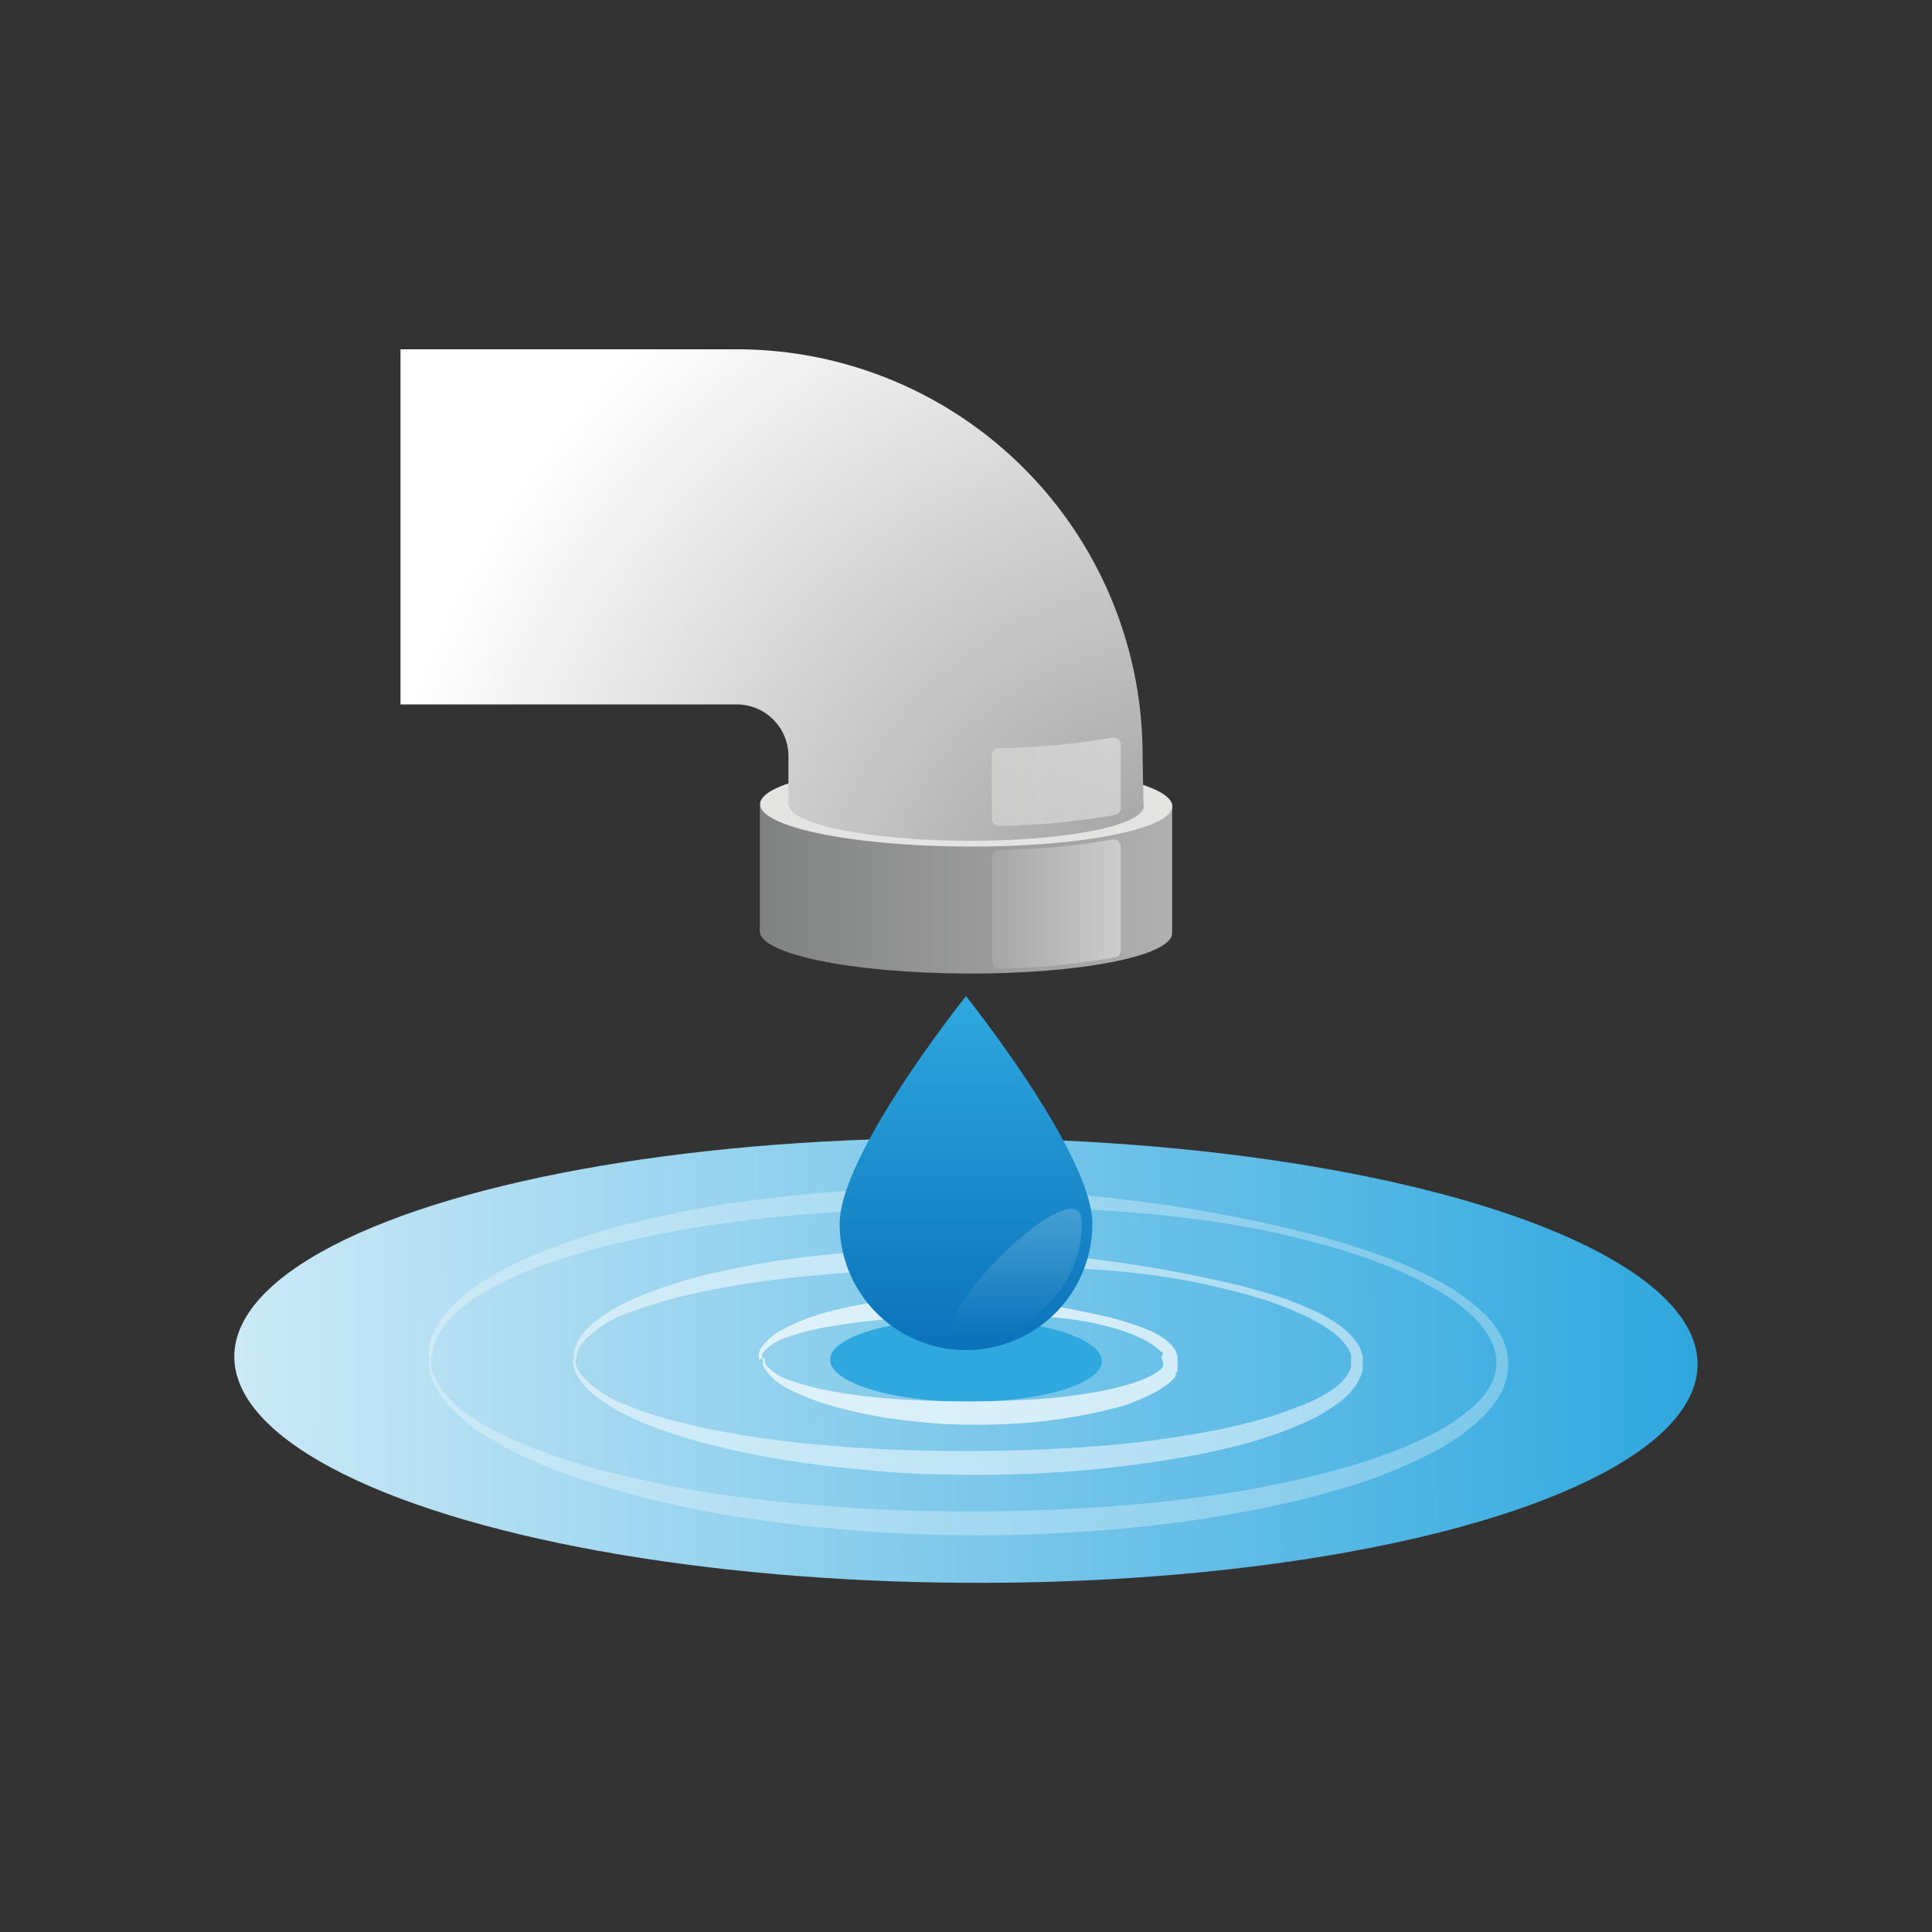 <svg id="Layer_1" data-name="Layer 1" xmlns="http://www.w3.org/2000/svg" xmlns:xlink="http://www.w3.org/1999/xlink" viewBox="0 0 100 100"><rect x="0" y="0" width="100" height="100" fill="#333333" stroke="none"/><defs><linearGradient id="linear-gradient" x1="12.13" y1="-41.76" x2="87.87" y2="-41.76" gradientTransform="matrix(0.01, 1, -1.27, 0.01, -3.42, 20.72)" gradientUnits="userSpaceOnUse"><stop offset="0" stop-color="#cce9f6"/><stop offset="1" stop-color="#2fa8df"/></linearGradient><linearGradient id="linear-gradient-2" x1="50" y1="69.88" x2="50" y2="51.56" gradientUnits="userSpaceOnUse"><stop offset="0" stop-color="#0a72b9"/><stop offset="1" stop-color="#2fa8df"/></linearGradient><linearGradient id="linear-gradient-3" x1="52.63" y1="69.25" x2="52.63" y2="62.57" gradientUnits="userSpaceOnUse"><stop offset="0" stop-color="#0a72b9"/><stop offset="1" stop-color="#fff"/></linearGradient><linearGradient id="linear-gradient-4" x1="39.33" y1="46.81" x2="60.67" y2="46.81" gradientUnits="userSpaceOnUse"><stop offset="0" stop-color="#808181"/><stop offset="1" stop-color="#b0b0b0"/></linearGradient><linearGradient id="linear-gradient-5" x1="39.33" y1="44.96" x2="60.67" y2="44.96" xlink:href="#linear-gradient-4"/><linearGradient id="linear-gradient-6" x1="51.34" y1="46.79" x2="57.99" y2="46.79" gradientUnits="userSpaceOnUse"><stop offset="0" stop-color="#b0b0b0"/><stop offset="1" stop-color="#efefef"/></linearGradient><radialGradient id="radial-gradient" cx="61.33" cy="49.21" r="41.99" gradientTransform="translate(91.42 -8.54) rotate(89.7)" gradientUnits="userSpaceOnUse"><stop offset="0" stop-color="#979797"/><stop offset="1" stop-color="#fff"/></radialGradient><radialGradient id="radial-gradient-2" cx="61.33" cy="49.21" r="41.99" gradientTransform="matrix(1, 0, 0, 1, 0, 0)" xlink:href="#radial-gradient"/><linearGradient id="linear-gradient-7" x1="51.34" y1="40.46" x2="57.99" y2="40.46" gradientUnits="userSpaceOnUse"><stop offset="0" stop-color="#e3e3e2"/><stop offset="1" stop-color="#efefef"/></linearGradient></defs><title>Icons</title><ellipse cx="50" cy="70.41" rx="11.51" ry="37.87" transform="translate(-20.7 120.01) rotate(-89.67)" fill="url(#linear-gradient)"/><g opacity="0.3"><path d="M22.19,70.26v-.2a1,1,0,0,1,0-.16,3.07,3.07,0,0,1,.28-1,5.05,5.05,0,0,1,1-1.36,10.3,10.3,0,0,1,1.81-1.38,19.37,19.37,0,0,1,2.5-1.26c.47-.19,1-.39,1.48-.57s1.06-.36,1.62-.53a51.29,51.29,0,0,1,7.68-1.62,73.51,73.51,0,0,1,9.26-.69,78.74,78.74,0,0,1,10.33.6A71.62,71.62,0,0,1,69,64.18c.91.26,1.81.56,2.7.89a21.76,21.76,0,0,1,2.62,1.16,10.24,10.24,0,0,1,2.39,1.66,4.75,4.75,0,0,1,.94,1.18,3.18,3.18,0,0,1,.42,1.5,3.11,3.11,0,0,1-.1.79,3.31,3.31,0,0,1-.28.74,5.28,5.28,0,0,1-.92,1.22,10.59,10.59,0,0,1-2.39,1.74A26.26,26.26,0,0,1,69,77.18a52.08,52.08,0,0,1-5.49,1.23c-1.83.32-3.65.55-5.44.71a79.36,79.36,0,0,1-10.36.29c-1.65-.06-3.25-.16-4.8-.31s-3-.33-4.45-.55a52.79,52.79,0,0,1-7.66-1.75c-1.12-.35-2.15-.73-3.09-1.13a19.66,19.66,0,0,1-2.48-1.29A9.76,9.76,0,0,1,23.47,73a4.93,4.93,0,0,1-1-1.36,2.93,2.93,0,0,1-.28-1c0-.06,0-.11,0-.16v-.2h.11v.19a.77.77,0,0,0,0,.15,3,3,0,0,0,.33.93,4.91,4.91,0,0,0,1,1.22A9.45,9.45,0,0,0,25.49,74,18.68,18.68,0,0,0,28,75.1q.71.27,1.47.51c.51.16,1,.32,1.6.47a57.36,57.36,0,0,0,7.59,1.45,84.64,84.64,0,0,0,9.14.67A99.06,99.06,0,0,0,58,77.93c1.76-.14,3.56-.34,5.36-.62a53.89,53.89,0,0,0,5.4-1.11c.89-.24,1.78-.51,2.66-.82A22,22,0,0,0,74,74.3a10.08,10.08,0,0,0,2.27-1.51,4.43,4.43,0,0,0,.83-1,2.58,2.58,0,0,0,.26-.59,2.36,2.36,0,0,0,.1-.61,2.61,2.61,0,0,0-.3-1.24,4.54,4.54,0,0,0-.79-1.08,9.94,9.94,0,0,0-2.24-1.64,19.58,19.58,0,0,0-2.54-1.19c-.44-.17-.88-.33-1.33-.48s-.89-.29-1.34-.42a44.92,44.92,0,0,0-5.42-1.2c-1.81-.3-3.61-.49-5.38-.62a101.83,101.83,0,0,0-10.25-.2c-3.26.09-6.33.29-9.15.64a58.13,58.13,0,0,0-7.61,1.4c-.55.15-1.09.3-1.6.46s-1,.32-1.47.49a18.9,18.9,0,0,0-2.49,1.1,10,10,0,0,0-1.81,1.2,4.67,4.67,0,0,0-1,1.21,3.11,3.11,0,0,0-.35.92c0,.06,0,.1,0,.15v.19Z" fill="#fff"/></g><ellipse cx="50" cy="70.41" rx="2.14" ry="7.03" transform="translate(-20.7 120.01) rotate(-89.67)" fill="#2fa8df"/><g opacity="0.5"><path d="M29.7,70.3v-.25a1.56,1.56,0,0,1,.07-.32,1.79,1.79,0,0,1,.19-.4,3.53,3.53,0,0,1,.82-.91,8.93,8.93,0,0,1,1.38-.88A16.13,16.13,0,0,1,34,66.75q.52-.19,1.08-.36c.38-.12.77-.23,1.18-.34a45.06,45.06,0,0,1,5.53-1q1.55-.18,3.21-.3c1.1-.07,2.25-.11,3.43-.12a61.53,61.53,0,0,1,7.4.45,68.77,68.77,0,0,1,7.8,1.33c.66.15,1.31.33,2,.53a17.14,17.14,0,0,1,1.93.7,8.64,8.64,0,0,1,1.83,1,3.89,3.89,0,0,1,.79.78,2.09,2.09,0,0,1,.28.51c0,.1.06.19.08.29l0,.16v.11s0,0,0,.06v.13s0,.11,0,.16a2.17,2.17,0,0,1-.08.3,2.27,2.27,0,0,1-.27.54,3.51,3.51,0,0,1-.76.82A9.12,9.12,0,0,1,67.6,73.6a21.79,21.79,0,0,1-3.92,1.32c-1.32.32-2.65.56-4,.76s-2.62.34-3.91.45a64.6,64.6,0,0,1-7.43.17c-1.18,0-2.33-.11-3.43-.21s-2.18-.21-3.2-.36a44,44,0,0,1-5.52-1.11c-.81-.22-1.56-.47-2.25-.72a15.09,15.09,0,0,1-1.83-.82,8.12,8.12,0,0,1-1.37-.89,4.23,4.23,0,0,1-.48-.46,2.4,2.4,0,0,1-.33-.44,2.07,2.07,0,0,1-.19-.41,1.63,1.63,0,0,1-.07-.31v-.26h.12v.13l0,.1a2.9,2.9,0,0,0,.09.28,2.26,2.26,0,0,0,.21.34,5.43,5.43,0,0,0,2.2,1.51,16,16,0,0,0,1.83.65c.34.1.69.2,1.07.29s.75.19,1.16.28a50.34,50.34,0,0,0,5.46.83c2,.21,4.22.33,6.54.37s4.78,0,7.31-.16a53.49,53.49,0,0,0,7.73-1c.65-.14,1.29-.3,1.93-.48a18.69,18.69,0,0,0,1.87-.64A7.84,7.84,0,0,0,69,71.9a3,3,0,0,0,.66-.62,1.53,1.53,0,0,0,.21-.37.7.7,0,0,0,.06-.19s0,0,0-.09v-.12h0v-.08a.31.31,0,0,1,0-.1,1.46,1.46,0,0,0,0-.2,1.75,1.75,0,0,0-.19-.39,3.13,3.13,0,0,0-.63-.69,8.48,8.48,0,0,0-1.69-1,19.13,19.13,0,0,0-1.87-.74c-.63-.2-1.28-.38-1.93-.54A33.13,33.13,0,0,0,59.65,66c-1.3-.17-2.59-.28-3.86-.34-2.54-.13-5-.1-7.33,0-1.17,0-2.3.08-3.39.14s-2.15.14-3.16.24a51.38,51.38,0,0,0-5.47.8l-1.16.26c-.37.09-.73.19-1.07.29-.68.2-1.3.41-1.84.63a5.38,5.38,0,0,0-2.21,1.47,1.9,1.9,0,0,0-.21.35,1.3,1.3,0,0,0-.1.27l0,.1v.14Z" fill="#fff"/></g><g opacity="0.7"><path d="M39.28,70.35v-.13s0-.11,0-.18a.84.84,0,0,1,.09-.23,2.87,2.87,0,0,1,1.15-1,10,10,0,0,1,2.17-.86,20.89,20.89,0,0,1,2.94-.59c.54-.07,1.11-.13,1.69-.17s1.2-.06,1.83-.06l1,0,.48,0,.49,0c.65.06,1.32.14,2,.24s1.36.21,2,.33,1.38.27,2.08.43a14.5,14.5,0,0,1,2.07.64,4.36,4.36,0,0,1,1,.53c.09.06.16.13.24.19a1.14,1.14,0,0,0,.11.11.64.64,0,0,1,.1.13,1,1,0,0,1,.17.3l.06.17v.36a.79.79,0,0,1,0,.2l0,.09,0,.09a1.19,1.19,0,0,1-.09.15l0,.07a.18.18,0,0,0,0,.07l-.11.12a2.28,2.28,0,0,1-.22.22,5.31,5.31,0,0,1-1,.63c-.35.16-.69.3-1,.43s-.7.22-1.06.31a27.18,27.18,0,0,1-4.18.69,30.94,30.94,0,0,1-3.94.09c-.63,0-1.23-.07-1.82-.13s-1.15-.13-1.7-.21a23.58,23.58,0,0,1-2.92-.66,10.29,10.29,0,0,1-1.19-.42,8,8,0,0,1-1-.46,3,3,0,0,1-1.14-1,.93.93,0,0,1-.09-.22c0-.07,0-.13,0-.18v-.14h.11l0,.12,0,.13.05.08.06.09a2.77,2.77,0,0,0,1.17.72,9.93,9.93,0,0,0,1,.31l.56.14.3.06.31.06a28.55,28.55,0,0,0,2.87.37c1,.09,2.21.14,3.42.15s2.5,0,3.83-.08A28.18,28.18,0,0,0,57,72c.34-.07.68-.14,1-.23a10,10,0,0,0,1-.31,4.5,4.5,0,0,0,.88-.43l.18-.14.07-.07s0,0,0,0l0,0,.06-.08,0,0,0,0a0,0,0,0,1,0,0h0v0l0-.13c0,.06,0,0,0,0h0v-.06s0,0,0-.08a.71.71,0,0,0-.08-.18L60.2,70,60.13,70a1.33,1.33,0,0,0-.17-.16,3.88,3.88,0,0,0-.85-.55,9.89,9.89,0,0,0-2-.69,14.56,14.56,0,0,0-2.06-.36,19.94,19.94,0,0,0-2-.13c-.67,0-1.33,0-2,0h-.48l-.47,0-.93,0-1.77.07c-.58,0-1.13.07-1.66.12-1,.09-2,.22-2.86.37a12.66,12.66,0,0,0-2.14.55,2.84,2.84,0,0,0-1.17.7c-.05.06-.08.12-.12.16a1.12,1.12,0,0,0,0,.13l0,.13Z" fill="#fff"/></g><path d="M56.54,63.34a6.54,6.54,0,1,1-13.08,0c0-3.61,6.54-11.78,6.54-11.78S56.54,59.73,56.54,63.34Z" fill="url(#linear-gradient-2)"/><path d="M56,63.28a6,6,0,0,1-6,6C46.7,69.25,56,60,56,63.28Z" opacity="0.2" fill="url(#linear-gradient-3)"/><path d="M60.67,48.3c0,1.18-4.78,2.12-10.68,2.09s-10.66-1-10.66-2.19,4.78-5,10.68-5S60.67,47.12,60.67,48.3Z" fill="url(#linear-gradient-4)"/><rect x="39.33" y="41.73" width="21.34" height="6.47" fill="url(#linear-gradient-5)"/><ellipse cx="50" cy="41.68" rx="2.14" ry="10.67" transform="translate(8.07 91.46) rotate(-89.7)" fill="#e3e3e2"/><path d="M57.55,43.46A36.63,36.63,0,0,1,51.7,44a.38.38,0,0,0-.36.38v5.38a.38.38,0,0,0,.38.37,37.4,37.4,0,0,0,6-.58.36.36,0,0,0,.29-.36V43.82A.37.37,0,0,0,57.55,43.46Z" opacity="0.5" fill="url(#linear-gradient-6)"/><ellipse cx="50" cy="41.68" rx="1.84" ry="9.19" transform="translate(8.07 91.46) rotate(-89.7)" fill="url(#radial-gradient)"/><path d="M59.19,41.68H40.81V39.13a2.68,2.68,0,0,0-2.67-2.67H20.73V18.08H38.14a21,21,0,0,1,21,21.05Z" fill="url(#radial-gradient-2)"/><path d="M57.55,38.18a37.68,37.68,0,0,1-5.85.55.37.37,0,0,0-.36.37v3.28a.37.37,0,0,0,.38.37,37.54,37.54,0,0,0,6-.57.38.38,0,0,0,.29-.37V38.54A.37.37,0,0,0,57.55,38.18Z" opacity="0.5" fill="url(#linear-gradient-7)"/></svg>